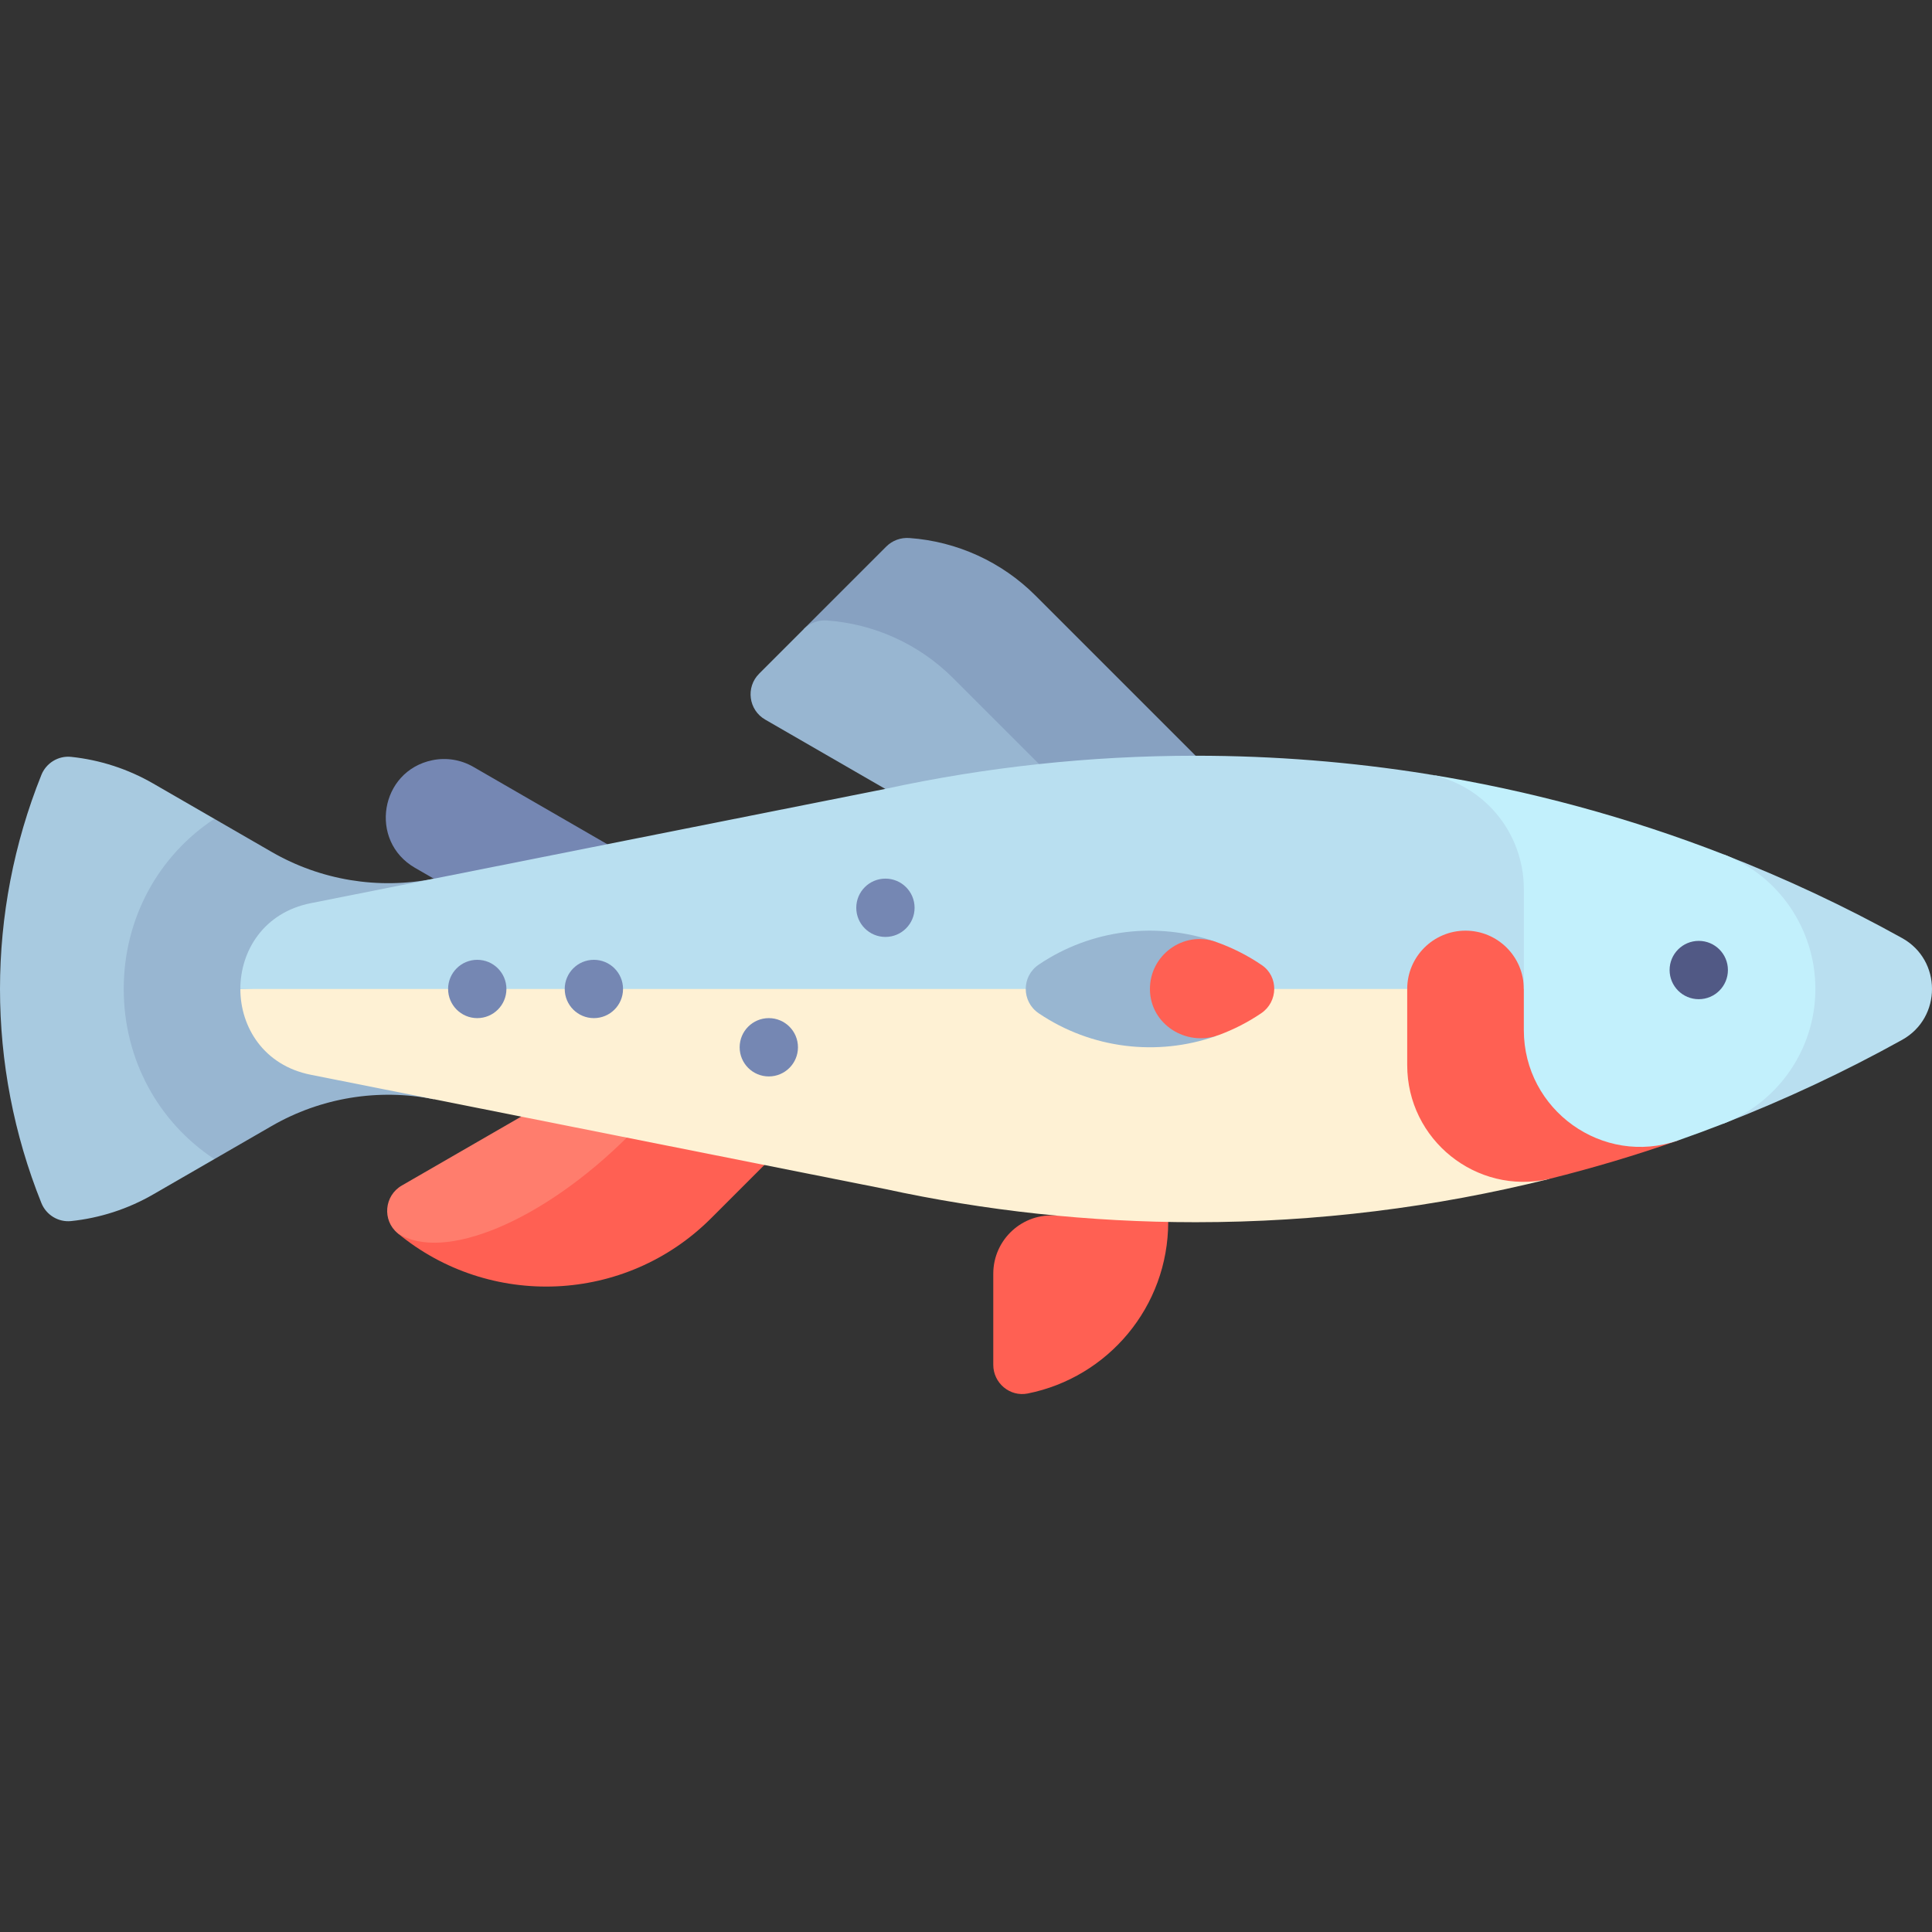 <svg id="Capa_1" enable-background="new 0 0 497 497" viewBox="0 0 497 497" xmlns="http://www.w3.org/2000/svg"><rect x="0" y="0" width="497" height="497" fill="#333333" stroke="none"/><g><path d="m266.378 153.214c-8.709-8.709-20.242-13.943-32.447-14.81-2.199-.156-4.363.616-5.922 2.175l-21.213 21.213 88.351 62.618h42.426z" fill="#87a1c1"/><path d="m245.165 174.427c-8.709-8.709-20.242-13.943-32.447-14.81-2.199-.156-4.363.616-5.922 2.175l-11.516 11.516c-3.487 3.487-2.717 9.333 1.553 11.799l68.075 39.303h30.239z" fill="#98b6d1"/><path d="m194.157 259.733-91.865 57.505c23.571 19.508 58.559 18.227 80.63-3.844l43.708-43.708z" fill="#ff6053"/><path d="m161.709 292.181 32.448-32.448-8.122-2.49-82.683 47.737c-4.515 2.607-5.076 8.934-1.06 12.258 11.67 7.608 37.346-2.986 59.417-25.057z" fill="#ff7d6d"/><path d="m121.748 197.264c-3.175-1.833-6.912-2.441-10.504-1.708-13.524 2.763-16.452 20.783-4.499 27.686l16 9.239 85.428 14.688c-.001.001-42.13-24.326-86.425-49.905z" fill="#7587b3"/><path d="m55.144 210.644-15.745-9.09c-6.492-3.748-13.683-6.075-21.097-6.854-3.29-.345-6.423 1.574-7.656 4.644-14.194 35.332-14.194 74.796 0 110.128 1.233 3.07 4.366 4.99 7.656 4.644 7.415-.778 14.605-3.105 21.098-6.854l15.745-9.09z" fill="#a8cae0"/><path d="m111.597 282.773v-56.729c-14.277 2.84-29.099.393-41.706-6.886l-14.747-8.514c-14.317 9.429-23.315 25.511-23.315 43.766 0 18.254 8.999 34.335 23.315 43.763l14.747-8.514c12.607-7.279 27.429-9.726 41.706-6.886z" fill="#98b6d1"/><path d="m271.863 312.725c-8.778-.831-16.347 6.117-16.347 14.934v23.435c0 4.684 4.261 8.295 8.855 7.38 20.625-4.108 36.145-22.289 36.145-44.131v-31.618h-28.653z" fill="#ff6053"/><path d="m61.83 254.409c0 9.833 6.037 19.666 18.11 22.068l147.66 29.371c25.771 5.599 52.525 8.561 79.973 8.561 31.334 0 61.761-3.865 90.853-11.108l22.832-63.892z" fill="#fef1d4"/><path d="m421.257 254.408c-4.164-27.868-25.746-50.597-54.207-55.301-19.372-3.088-39.236-4.699-59.477-4.699-27.446 0-54.199 2.961-79.968 8.56l-147.665 29.373c-12.074 2.402-18.111 12.235-18.11 22.068 0 0 359.427 0 359.427-.001z" fill="#b9dff0"/><path d="m422 264.239c0-3.334-.262-6.614-.743-9.831h-29.257c0-8.284-6.716-15-15-15s-15 6.716-15 15v19.593c0 19.219 17.806 33.457 36.426 29.299 11.309-2.815 22.422-6.125 33.299-9.941z" fill="#ff6053"/><path d="m267.202 260.66c13.556 9.171 30.518 11.132 45.531 5.881v-24.263c-15.011-5.252-31.973-3.294-45.53 5.874-4.443 3.005-4.444 9.503-.001 12.508z" fill="#98b6d1"/><path d="m312.733 242.278c-8.328-2.914-17.029 3.446-16.916 12.302.114 8.933 9.337 14.763 17.719 11.673 3.799-1.4 7.465-3.267 10.911-5.6 4.359-2.951 4.512-9.405.165-12.373-3.736-2.551-7.733-4.551-11.879-6.002z" fill="#ff6053"/><path d="m489.324 241.325c-14.704-8.164-30.023-15.35-45.856-21.508l-.152 69.238c15.886-6.171 31.257-13.374 46.008-21.563 10.235-5.683 10.235-20.484 0-26.167z" fill="#b9dff0"/><path d="m443.501 219.819c-24.352-9.477-49.937-16.485-76.451-20.712 14.414 2.382 24.95 14.945 24.95 29.573v36.297c0 20.588 20.297 35.151 39.725 28.383 3.871-1.358 7.713-2.779 11.525-4.261 14.313-5.564 23.75-19.336 23.75-34.692 0-15.257-9.281-29.055-23.499-34.588z" fill="#c2f0fc"/><g fill="#7587b3"><circle cx="122.773" cy="254.409" r="7.5"/><path d="m235.273 233.523c0 4.142-3.358 7.5-7.5 7.5s-7.5-3.358-7.5-7.5 3.358-7.5 7.5-7.5 7.5 3.358 7.5 7.5z"/><circle cx="152.773" cy="254.409" r="7.5"/><circle cx="197.773" cy="269.409" r="7.5"/></g><circle cx="437" cy="249.538" fill="#515985" r="7.5"/></g><g/><g/><g/><g/><g/><g/><g/><g/><g/><g/><g/><g/><g/><g/><g/></svg>
